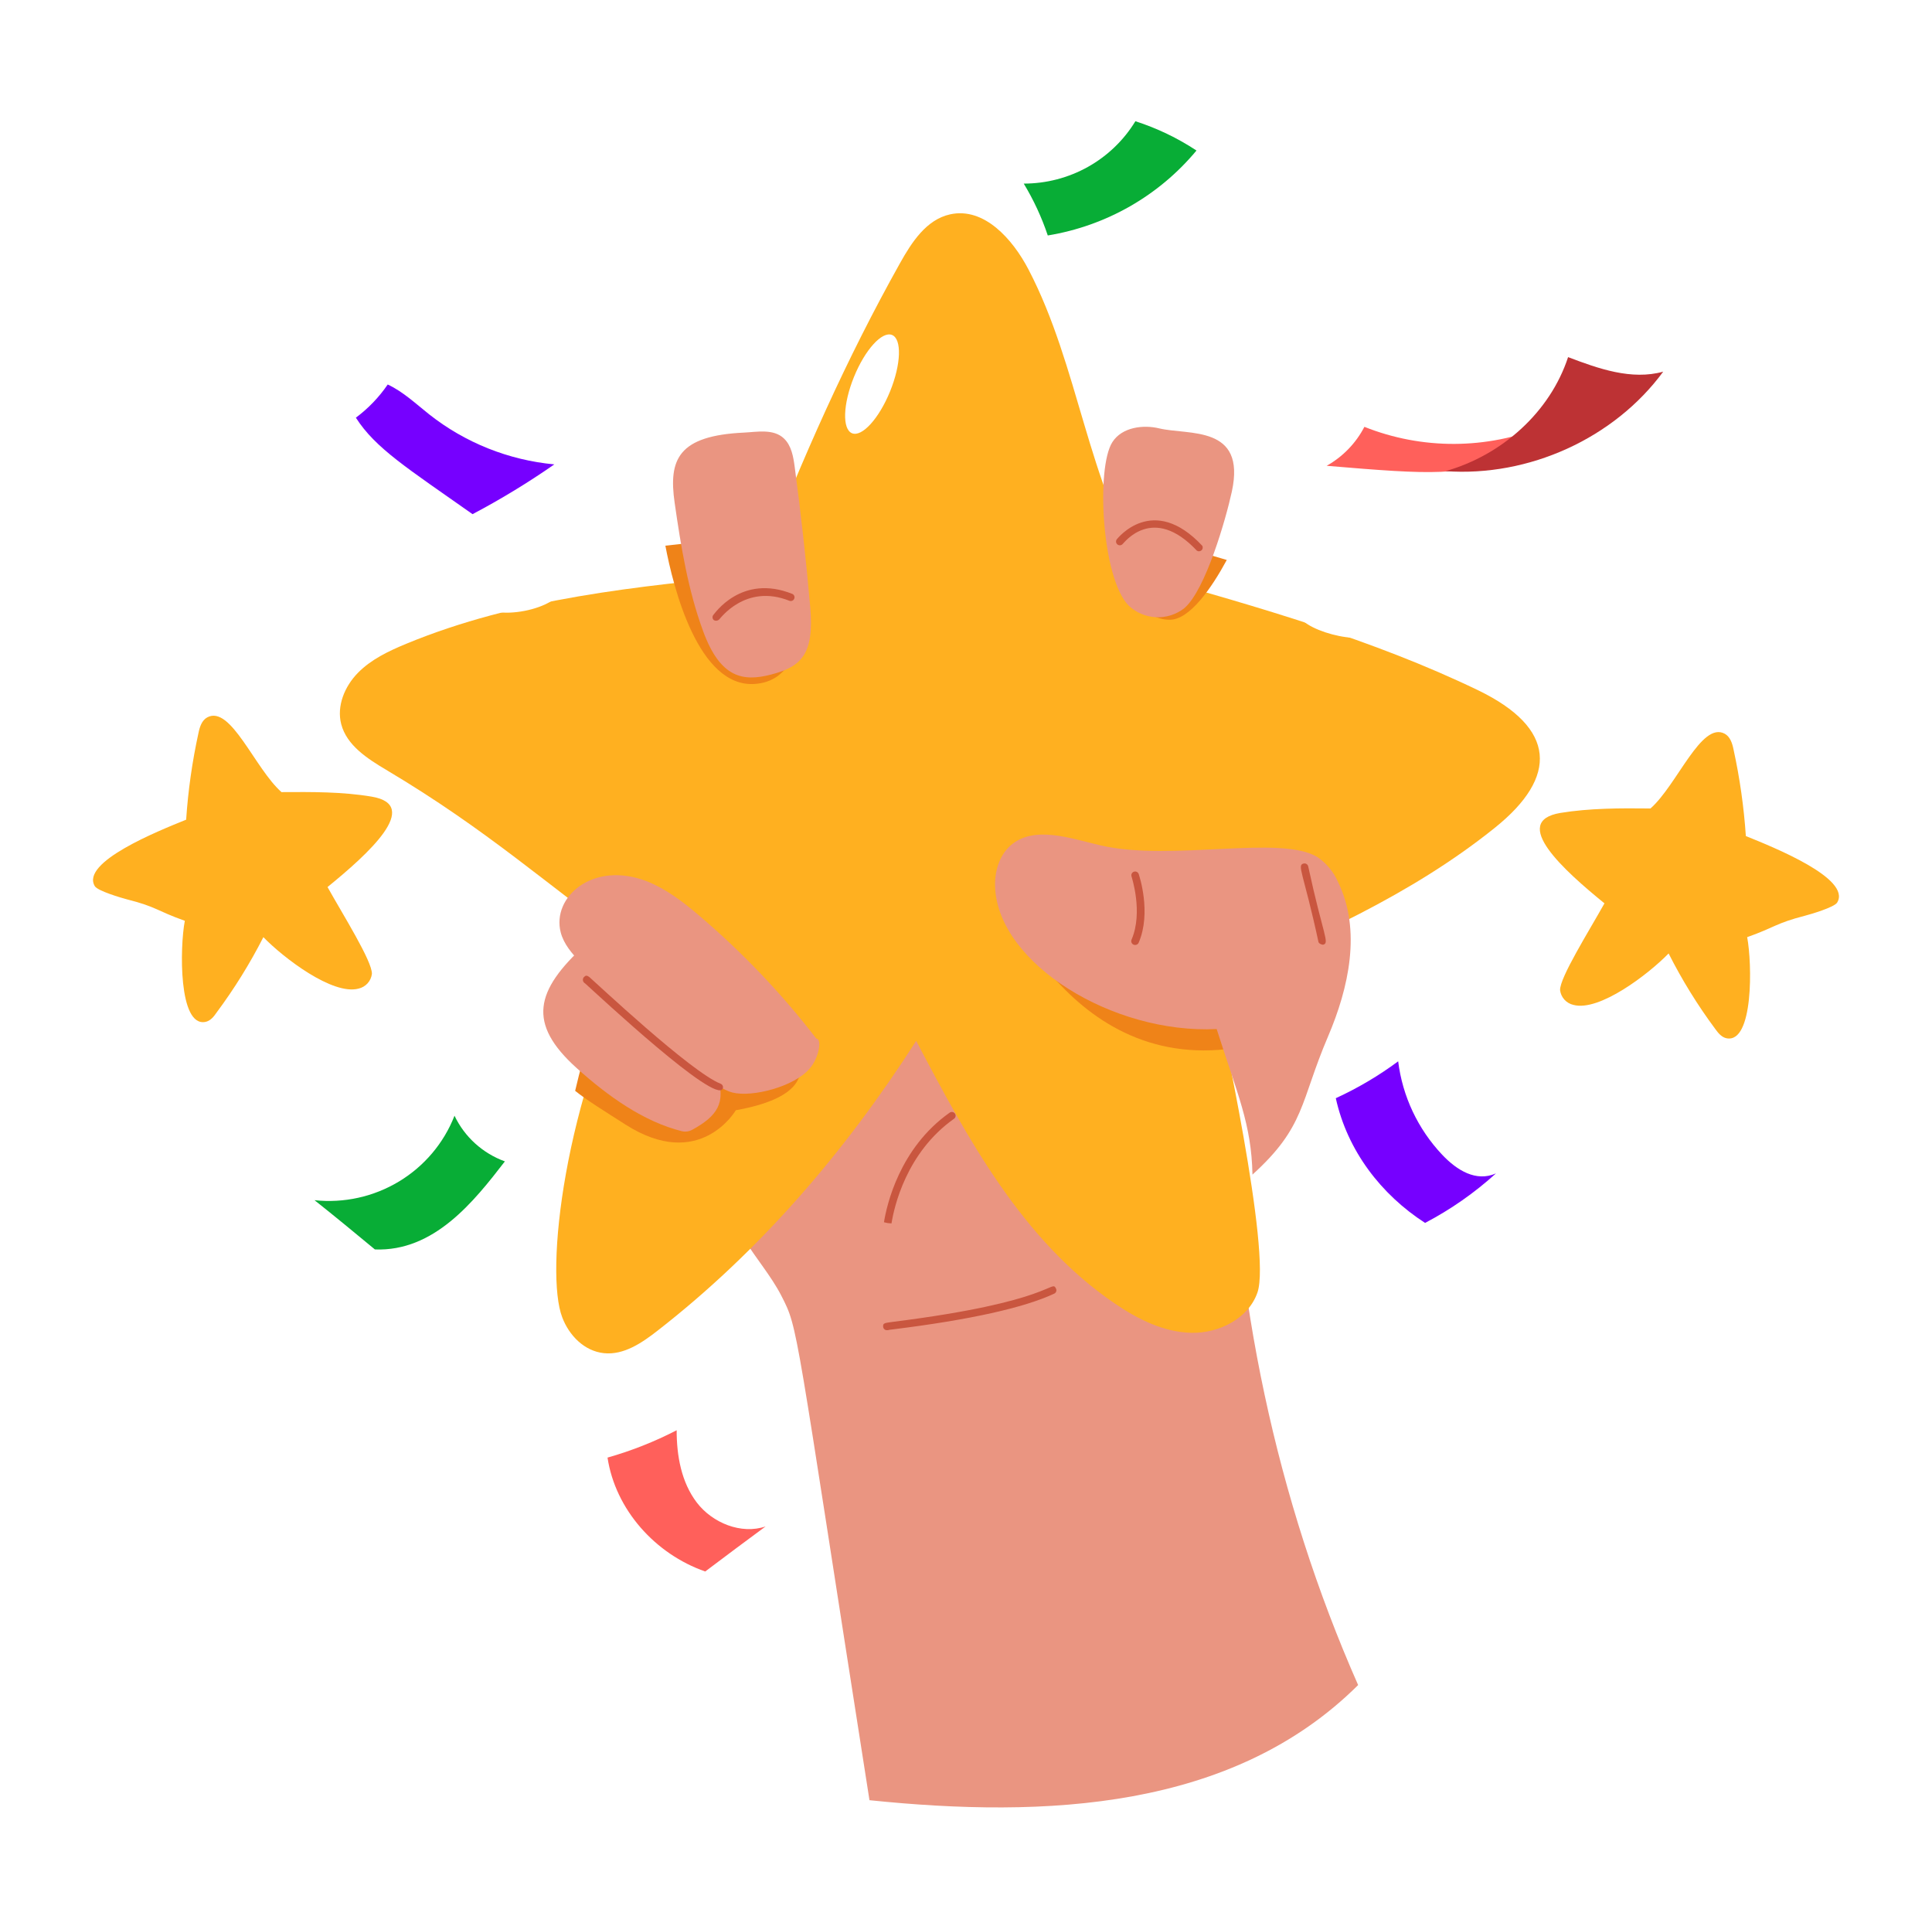 <svg width="201" height="200" viewBox="0 0 201 200" fill="none" xmlns="http://www.w3.org/2000/svg">
<path d="M127.98 113.316C128.31 134.666 132.754 155.941 141.296 175.282C128.239 188.267 108.771 189.15 90.458 187.261C82.606 137.231 83.093 138.307 81.291 134.79C80.219 132.703 78.633 130.903 77.428 128.905C72.014 119.869 75.532 107.529 83.258 100.307C87.07 96.754 92.059 94.088 97.288 94.294C101.422 94.45 105.266 96.343 108.96 98.181C116.454 101.943 127.866 105.053 127.98 113.316Z" fill="#EA9581"/>
<g filter="url(#filter0_d_166_21607)">
<path d="M155.532 82.098C146.832 89.094 136.437 93.692 126.116 98.033C127.094 102.375 132.264 126.212 130.827 130.433C129.897 133.154 126.823 134.708 123.937 134.642C121.052 134.576 118.351 133.212 115.976 131.591C106.389 125.073 100.685 114.474 95.318 104.275C87.859 115.904 78.968 126.212 68.399 134.429C66.774 135.696 64.894 136.974 62.837 136.761C60.779 136.547 59.205 134.911 58.495 133.037C56.689 128.373 58.624 110.494 66.59 95.033C56.748 87.92 50.851 82.432 40.173 76.077C38.21 74.911 36.078 73.531 35.501 71.335C35.007 69.443 35.858 67.398 37.233 65.995C38.606 64.592 40.436 63.725 42.254 62.971C53.756 58.218 66.346 56.974 78.791 55.773C79.038 55.128 79.129 54.898 79.136 54.879C83.455 43.647 88.091 33.281 93.622 23.397C94.843 21.208 96.371 18.841 98.848 18.297C102.381 17.52 105.357 20.87 107.005 24.038C112.266 34.124 113.094 46.15 119.175 55.816C130.933 59.17 142.793 62.505 153.769 67.799C161.907 71.732 162.135 76.796 155.532 82.098Z" fill="#FFB020"/>
</g>
<path d="M128.416 109.029C110.558 111.668 103.527 91.562 103.527 91.562L124.4 94.986L126.477 99.65C127.219 103.012 127.804 105.857 128.416 109.029ZM76.553 115.489C76.553 115.489 72.82 121.941 65.058 116.969C62.797 115.524 61.05 114.447 59.837 113.471C60.332 111.322 60.96 109.087 61.482 107.463L72.348 102.27L79.489 105.803C79.489 105.803 89.732 113.129 76.553 115.489ZM78.547 71.145C72.659 71.584 70.04 61.098 69.224 56.764C72.411 56.395 75.611 56.084 78.791 55.777C78.897 55.501 78.999 55.233 79.109 54.957L80.157 54.856C80.271 54.556 80.385 54.261 80.502 53.962L82.465 56.776C82.465 56.776 85.975 70.589 78.547 71.145ZM127.631 58.249C126.061 61.145 123.788 64.468 121.699 64.468C118.559 64.468 116.729 60.915 117.915 53.632C118.119 54.047 118.751 55.132 119.163 55.789C121.998 56.617 124.84 57.417 127.631 58.249Z" fill="#EF8318"/>
<path d="M29.286 82.397C26.503 79.937 24.002 73.298 21.56 74.624C20.995 74.931 20.775 75.626 20.649 76.248C19.998 79.219 19.569 82.233 19.366 85.266C16.484 86.431 8.35 89.685 9.865 92.184C10.167 92.681 12.637 93.404 13.206 93.552C16.292 94.329 16.292 94.741 19.228 95.783C18.702 98.558 18.569 106.81 21.352 106.304C21.874 106.211 22.243 105.76 22.53 105.333C24.372 102.856 26.002 100.231 27.402 97.485C29.502 99.646 34.613 103.56 37.306 102.837C37.667 102.753 37.994 102.562 38.242 102.289C38.489 102.016 38.647 101.674 38.692 101.31C38.747 100.019 35.669 95.134 34.075 92.273C38.284 88.849 43.933 83.75 38.661 82.867C35.595 82.354 32.462 82.378 29.286 82.397ZM171.713 84.099C174.497 81.639 176.997 75.001 179.439 76.326C180.005 76.637 180.224 77.329 180.35 77.951C181 80.921 181.429 83.935 181.634 86.968C184.515 88.134 192.65 91.391 191.134 93.886C190.832 94.384 188.359 95.107 187.793 95.254C184.704 96.051 184.708 96.444 181.771 97.485C182.297 100.26 182.431 108.512 179.647 108.007C179.125 107.913 178.756 107.463 178.45 107.035C176.61 104.558 174.987 101.93 173.598 99.18C171.497 101.341 166.386 105.255 163.693 104.532C163.331 104.449 163.004 104.258 162.757 103.985C162.509 103.711 162.352 103.369 162.307 103.004C162.252 101.714 165.33 96.828 166.924 93.968C162.751 90.575 157.039 85.452 162.339 84.562C165.405 84.064 168.533 84.064 171.713 84.099Z" fill="#FFB020"/>
<path d="M118.123 12.611C120.373 13.334 122.511 14.359 124.479 15.658C120.572 20.361 115.075 23.5 109.008 24.493C108.377 22.609 107.538 20.8 106.507 19.098C108.843 19.099 111.141 18.502 113.176 17.366C115.211 16.229 116.915 14.591 118.123 12.611Z" fill="#08AD36"/>
<path d="M160.662 44.323C154.674 46.767 147.957 46.795 141.948 44.401C141.066 46.101 139.702 47.51 138.022 48.454C149.14 49.383 152.155 49.581 157.388 47.288C159.025 46.565 160.478 45.298 160.662 44.323Z" fill="#FF605B"/>
<path d="M40.338 39.997C41.955 40.751 43.263 42.006 44.656 43.106C48.392 46.055 52.914 47.862 57.67 48.307C54.944 50.204 52.103 51.933 49.163 53.484C42.367 48.695 39.062 46.635 37.024 43.448C38.314 42.487 39.434 41.321 40.338 39.997Z" fill="#7600FF"/>
<path d="M47.286 116.06C48.334 118.264 50.217 119.971 52.527 120.81C49.292 125.003 45.163 130.208 39.003 129.97C36.918 128.245 34.834 126.519 32.722 124.848C35.788 125.174 38.877 124.49 41.51 122.901C44.144 121.312 46.174 118.907 47.286 116.06Z" fill="#08AD36"/>
<path d="M63.205 151.623C65.693 150.918 68.103 149.965 70.397 148.778C70.397 151.429 70.884 154.193 72.497 156.303C74.111 158.413 77.11 159.649 79.65 158.783C77.573 160.318 75.501 161.857 73.369 163.47C68.159 161.651 64.029 157.038 63.205 151.623Z" fill="#FF605B"/>
<path d="M138.973 114.237C141.265 113.186 143.44 111.9 145.462 110.401C145.91 114.038 147.513 117.44 150.039 120.118C151.582 121.746 153.573 122.974 155.634 122.061C153.408 124.082 150.93 125.813 148.261 127.211C143.684 124.257 140.178 119.698 138.973 114.237Z" fill="#7600FF"/>
<path d="M92.75 127.261L92.358 127.23L91.965 127.141C92.244 125.4 93.559 119.441 98.8 115.741C98.885 115.681 98.99 115.657 99.093 115.675C99.196 115.692 99.287 115.749 99.348 115.833C99.408 115.917 99.432 116.021 99.415 116.123C99.398 116.224 99.34 116.315 99.255 116.375C94.27 119.9 93.013 125.598 92.75 127.261ZM92.33 138.366C92.277 138.374 92.222 138.371 92.17 138.358C92.118 138.344 92.069 138.32 92.027 138.287C91.984 138.253 91.949 138.212 91.924 138.165C91.898 138.117 91.883 138.065 91.879 138.012C91.844 137.623 92.04 137.623 92.86 137.507C109.671 135.4 109.38 133.025 109.867 134.052C109.911 134.145 109.916 134.252 109.881 134.349C109.845 134.446 109.773 134.525 109.678 134.568C106.538 136.034 100.916 137.289 92.959 138.276L92.515 138.331C92.471 138.35 92.425 138.362 92.377 138.366H92.33Z" fill="#C9563F"/>
<path d="M130.304 122.185C135.82 117.183 135.243 114.657 138.156 107.84C140.338 102.74 141.646 96.758 139.216 91.768C138.763 90.718 138.022 89.816 137.076 89.164C133.241 86.793 121.919 89.65 114.522 87.943C111.327 87.205 107.542 85.802 105.101 87.978C103.923 89.047 103.452 90.746 103.53 92.335C103.899 100.237 115.759 107.579 126.578 107.043C128.734 113.821 130.198 116.896 130.304 122.185ZM84.93 108.038C81.321 103.349 77.223 99.05 72.705 95.212C71.068 93.82 69.341 92.491 67.331 91.686C61.697 89.483 57.375 93.319 58.337 96.996C58.655 98.212 59.514 99.199 60.382 100.105C62.71 102.612 72.893 112.822 76.207 113.65C78.28 114.167 82.625 113.036 84.227 111.163C85.252 109.993 85.515 108.034 84.93 108.038Z" fill="#EA9581"/>
<path d="M60.873 98.294C55.683 103.051 54.819 106.456 60.013 111.12C63.287 114.062 66.981 116.682 70.931 117.669C71.302 117.758 71.694 117.704 72.026 117.517C74.664 116.079 75.524 114.676 74.629 111.94C73.11 107.295 67.284 102.025 63.503 99.304C62.698 98.721 61.788 98.142 60.873 98.294ZM77.408 44.999C70.558 45.322 69.537 47.778 70.189 52.306C70.841 56.834 71.575 61.378 73.157 65.672C74.947 70.543 77.31 70.927 80.223 70.169C83.344 69.353 84.73 68.09 84.294 63.138C83.868 58.277 83.33 53.428 82.681 48.59C82.539 47.522 82.347 46.367 81.566 45.617C80.478 44.572 78.747 44.937 77.408 44.999ZM120.6 44.56C123.646 45.294 129.66 44.171 128.161 51.121C127.548 53.962 125.413 61.405 123.21 63.267C122.373 63.924 121.322 64.257 120.255 64.204C119.187 64.151 118.175 63.716 117.408 62.979C114.625 60.126 114.02 48.672 115.724 45.998C116.725 44.42 118.951 44.163 120.6 44.56Z" fill="#EA9581"/>
<path d="M92.604 40.705C93.751 37.881 93.839 35.256 92.801 34.843C91.763 34.43 89.992 36.385 88.845 39.209C87.698 42.033 87.61 44.657 88.648 45.07C89.686 45.483 91.457 43.529 92.604 40.705Z" fill="white"/>
<path d="M54.568 63.546C52.417 63.958 50.552 63.667 50.399 62.894C50.034 61.039 57.819 59.535 58.184 61.393C58.318 62.167 56.696 63.131 54.568 63.546ZM135.129 63.605C135.337 62.827 137.218 62.68 139.334 63.239C141.45 63.799 142.997 64.872 142.792 65.634C142.298 67.46 134.654 65.431 135.129 63.605Z" fill="white"/>
<path d="M163.14 37.148C166.304 38.353 169.747 39.577 173.037 38.66C167.933 45.609 159.049 49.628 150.385 49.01C156.27 47.343 161.267 42.865 163.14 37.148Z" fill="#BD3234"/>
<path d="M60.869 102.293C60.812 102.263 60.763 102.221 60.724 102.169C60.686 102.118 60.66 102.059 60.649 101.996C60.637 101.933 60.64 101.868 60.657 101.807C60.674 101.745 60.705 101.688 60.747 101.64C60.936 101.45 61.05 101.442 61.32 101.64C61.917 102.149 71.892 111.536 74.97 112.733C75.067 112.77 75.145 112.844 75.187 112.938C75.229 113.032 75.231 113.138 75.194 113.234C74.515 114.975 62.302 103.591 60.869 102.293ZM137.17 97.987C135.6 90.726 134.897 89.999 135.628 89.825C135.729 89.801 135.835 89.818 135.923 89.872C136.011 89.926 136.074 90.012 136.099 90.112C137.669 97.373 138.372 98.103 137.642 98.274C137.61 98.282 137.218 98.193 137.17 97.987ZM117.722 97.746C118.959 94.889 117.722 91.208 117.722 91.169C117.706 91.121 117.699 91.07 117.702 91.019C117.706 90.968 117.72 90.918 117.743 90.872C117.765 90.826 117.797 90.785 117.836 90.751C117.875 90.718 117.92 90.692 117.969 90.676C118.018 90.659 118.07 90.653 118.122 90.656C118.173 90.66 118.224 90.673 118.27 90.696C118.316 90.719 118.358 90.75 118.392 90.789C118.426 90.827 118.452 90.872 118.468 90.921C118.523 91.084 119.811 94.924 118.468 98.053C118.427 98.151 118.348 98.228 118.249 98.269C118.15 98.309 118.039 98.309 117.94 98.268C117.841 98.228 117.763 98.15 117.722 98.052C117.681 97.954 117.681 97.844 117.722 97.746ZM74.268 64.506C74.228 64.474 74.196 64.433 74.172 64.388C74.148 64.343 74.134 64.293 74.129 64.242C74.125 64.191 74.131 64.14 74.146 64.091C74.162 64.043 74.187 63.997 74.221 63.958C74.303 63.904 77.114 59.644 82.437 61.782C82.527 61.825 82.598 61.9 82.634 61.992C82.67 62.084 82.669 62.187 82.632 62.279C82.594 62.37 82.522 62.444 82.432 62.486C82.341 62.527 82.237 62.532 82.143 62.501C77.53 60.651 74.88 64.421 74.817 64.444C74.745 64.512 74.652 64.555 74.553 64.566C74.454 64.578 74.354 64.557 74.268 64.506ZM124.518 57.281C119.928 52.388 116.925 56.504 116.803 56.585C116.736 56.664 116.639 56.713 116.535 56.722C116.431 56.73 116.328 56.697 116.248 56.63C116.168 56.563 116.119 56.467 116.11 56.364C116.102 56.261 116.135 56.159 116.203 56.08C116.242 56.061 119.924 51.272 125.079 56.768C125.122 56.844 125.138 56.933 125.125 57.019C125.111 57.106 125.068 57.185 125.003 57.244C124.938 57.304 124.855 57.34 124.767 57.346C124.679 57.353 124.591 57.33 124.518 57.281Z" fill="#C9563F"/>
<defs>
<filter id="filter0_d_166_21607" x="31.359" y="18.184" width="132.845" height="126.601" filterUnits="userSpaceOnUse" color-interpolation-filters="sRGB">
<feFlood flood-opacity="0" result="BackgroundImageFix"/>
<feColorMatrix in="SourceAlpha" type="matrix" values="0 0 0 0 0 0 0 0 0 0 0 0 0 0 0 0 0 0 127 0" result="hardAlpha"/>
<feOffset dy="4"/>
<feGaussianBlur stdDeviation="2"/>
<feComposite in2="hardAlpha" operator="out"/>
<feColorMatrix type="matrix" values="0 0 0 0 0 0 0 0 0 0 0 0 0 0 0 0 0 0 0.03 0"/>
<feBlend mode="normal" in2="BackgroundImageFix" result="effect1_dropShadow_166_21607"/>
<feBlend mode="normal" in="SourceGraphic" in2="effect1_dropShadow_166_21607" result="shape"/>
</filter>
</defs>
</svg>
